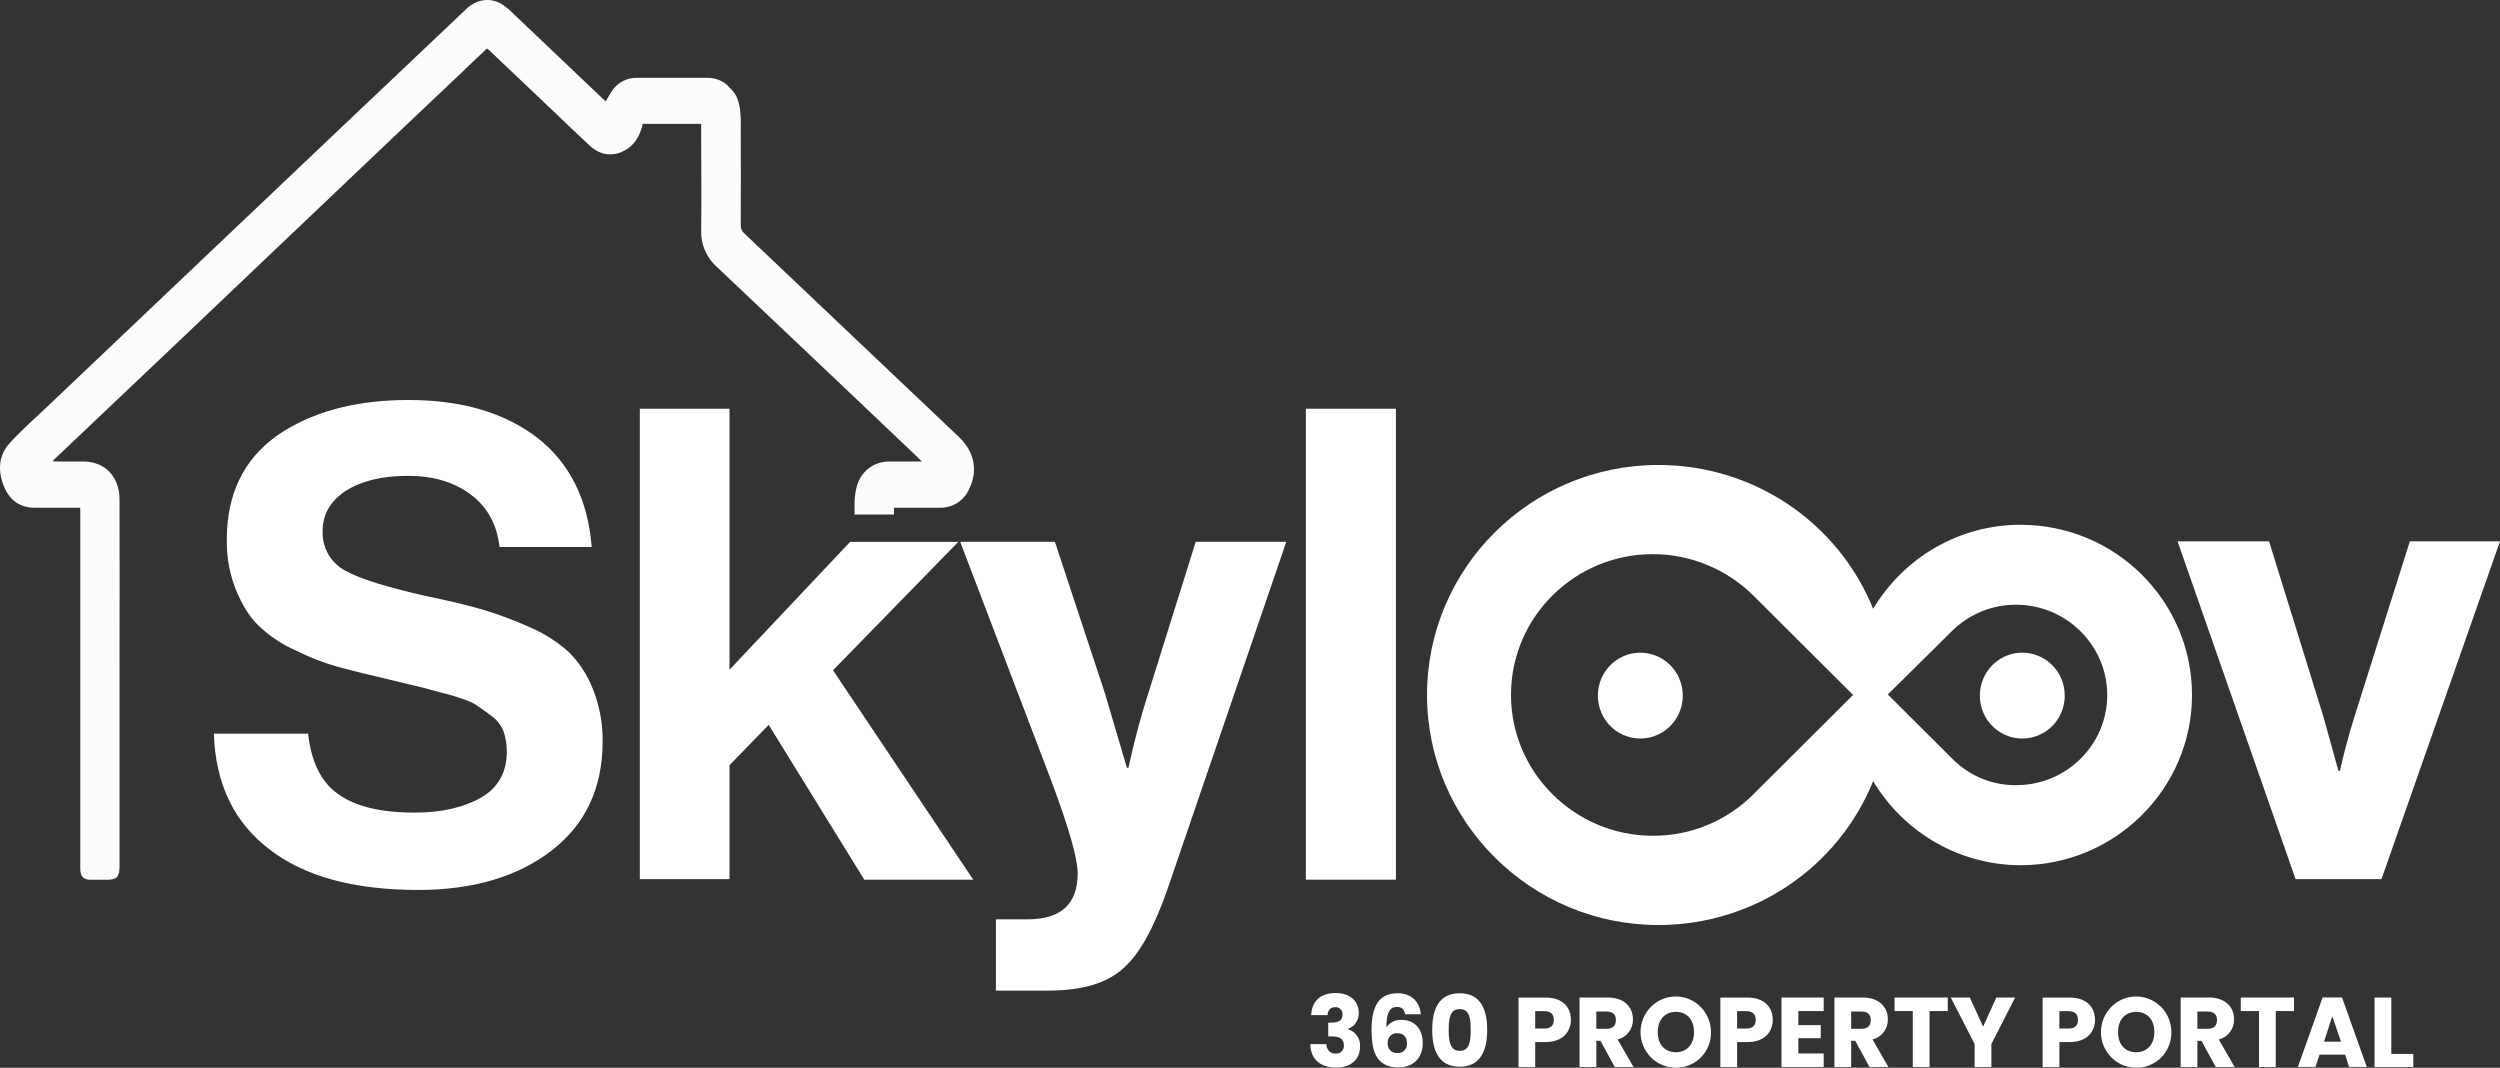 <svg width="96" height="41" viewBox="0 0 96 41" fill="none" xmlns="http://www.w3.org/2000/svg">
<rect x="0" y="0" width="96" height="41" fill="#333333" stroke="none"/>
<path d="M88.15 33.759L83.618 20.786H87.132L89.219 27.52L89.796 29.6H89.855C89.974 29.045 90.153 28.352 90.411 27.52L92.538 20.786H96L91.449 33.759H88.15ZM50.145 33.759V15.695H53.603V33.78H50.149L50.145 33.759ZM38.243 38.017V35.303H39.455C40.748 35.303 41.383 34.71 41.383 33.541C41.383 32.966 41.045 31.798 40.39 30.035L36.872 20.806H40.509L42.437 26.648L43.272 29.481H43.331C43.569 28.391 43.828 27.44 44.087 26.648L45.915 20.806H49.393L44.842 34.115C44.325 35.6 43.769 36.63 43.133 37.185C42.499 37.759 41.543 38.039 40.25 38.039H38.245L38.243 38.017ZM33.176 33.759L29.519 27.836L28.013 29.382V33.758H24.569V15.695H28.013V25.718L32.644 20.808H36.798L31.988 25.739L37.373 33.78H33.175L33.176 33.759ZM16.064 34.174C13.599 34.174 11.691 33.66 10.34 32.609C8.989 31.581 8.273 30.095 8.213 28.174H11.831C11.95 29.241 12.327 30.035 12.984 30.491C13.639 30.966 14.613 31.204 15.925 31.204C16.958 31.204 17.812 31.005 18.469 30.63C19.126 30.254 19.461 29.659 19.461 28.871C19.464 28.608 19.423 28.348 19.342 28.099C19.245 27.852 19.08 27.638 18.865 27.484C18.626 27.306 18.428 27.164 18.25 27.049C18.071 26.933 17.772 26.835 17.315 26.692C16.858 26.574 16.5 26.479 16.282 26.415C16.043 26.356 15.606 26.257 14.949 26.095C14.174 25.916 13.539 25.758 13.022 25.619C12.453 25.462 11.901 25.249 11.373 24.985C10.845 24.755 10.36 24.434 9.941 24.036C9.583 23.698 9.308 23.243 9.067 22.668C8.819 22.053 8.698 21.392 8.709 20.728C8.709 18.985 9.342 17.657 10.637 16.727C11.929 15.835 13.598 15.36 15.685 15.36C17.752 15.36 19.401 15.856 20.654 16.826C21.886 17.796 22.582 19.203 22.72 21.004H19.183C19.084 20.133 18.707 19.46 18.07 18.985C17.433 18.51 16.64 18.272 15.665 18.272C14.672 18.272 13.877 18.47 13.28 18.846C12.685 19.242 12.388 19.756 12.388 20.39C12.376 20.701 12.451 21.011 12.606 21.281C12.761 21.551 12.988 21.771 13.262 21.915C13.839 22.235 14.872 22.549 16.343 22.885C17.218 23.063 17.953 23.241 18.509 23.401C19.126 23.585 19.73 23.81 20.319 24.074C20.878 24.31 21.395 24.638 21.848 25.044C22.246 25.444 22.557 25.923 22.763 26.45C23.021 27.091 23.149 27.778 23.141 28.47C23.141 30.253 22.485 31.66 21.173 32.669C19.884 33.66 18.169 34.174 16.063 34.174H16.064ZM79.286 26.688C79.291 27.015 79.199 27.336 79.023 27.61C78.847 27.884 78.594 28.099 78.296 28.227C77.999 28.355 77.67 28.391 77.352 28.33C77.035 28.269 76.742 28.114 76.512 27.885C76.281 27.655 76.124 27.361 76.059 27.041C75.995 26.721 76.026 26.388 76.148 26.085C76.271 25.783 76.48 25.524 76.749 25.342C77.018 25.16 77.334 25.063 77.657 25.063C78.085 25.063 78.497 25.233 78.802 25.537C79.106 25.841 79.28 26.255 79.285 26.688H79.286ZM64.618 26.688C64.623 27.015 64.531 27.336 64.355 27.61C64.178 27.884 63.925 28.099 63.628 28.227C63.331 28.355 63.002 28.391 62.684 28.33C62.367 28.269 62.074 28.114 61.844 27.885C61.614 27.655 61.456 27.361 61.391 27.041C61.327 26.721 61.358 26.388 61.48 26.085C61.603 25.783 61.812 25.524 62.081 25.342C62.35 25.16 62.666 25.063 62.989 25.063C63.417 25.063 63.829 25.233 64.134 25.537C64.438 25.841 64.612 26.255 64.617 26.688H64.618ZM77.42 30.151C76.962 30.155 76.508 30.066 76.085 29.89C75.661 29.713 75.277 29.452 74.956 29.122L72.492 26.668L74.717 24.469L74.956 24.231C75.613 23.579 76.499 23.216 77.42 23.222C79.349 23.222 80.918 24.787 80.918 26.688C80.915 28.609 79.345 30.151 77.42 30.151ZM67.482 30.35L67.324 30.509C66.296 31.531 64.909 32.101 63.468 32.093C60.467 32.093 58.022 29.657 58.022 26.686C58.022 23.697 60.467 21.279 63.468 21.279C64.908 21.279 66.291 21.848 67.324 22.864L71.159 26.686L67.482 30.35ZM77.599 20.151C76.459 20.148 75.337 20.445 74.344 21.011C73.35 21.576 72.519 22.393 71.93 23.38C70.579 20.053 67.34 17.855 63.682 17.855C58.773 17.855 54.798 21.816 54.798 26.688C54.798 31.56 58.793 35.521 63.682 35.521C67.34 35.521 70.579 33.322 71.93 29.996C72.52 30.98 73.352 31.795 74.344 32.361C75.336 32.926 76.456 33.224 77.595 33.224C81.212 33.224 84.173 30.292 84.173 26.688C84.173 23.084 81.233 20.153 77.596 20.153L77.599 20.151Z" fill="white"/>
<path d="M51.285 38.132C51.865 38.132 52.176 38.467 52.176 38.885C52.183 39.02 52.146 39.154 52.072 39.266C51.998 39.379 51.889 39.464 51.763 39.509V39.524C51.904 39.565 52.028 39.654 52.112 39.776C52.196 39.897 52.236 40.045 52.226 40.193C52.226 40.661 51.894 40.995 51.319 40.995C50.743 40.995 50.334 40.722 50.315 40.095H50.939C50.934 40.143 50.941 40.192 50.957 40.238C50.974 40.284 51 40.326 51.034 40.36C51.068 40.395 51.109 40.421 51.155 40.437C51.2 40.454 51.249 40.46 51.297 40.455C51.338 40.459 51.38 40.453 51.419 40.439C51.457 40.424 51.493 40.401 51.522 40.372C51.551 40.342 51.574 40.306 51.588 40.267C51.603 40.228 51.608 40.185 51.605 40.144C51.605 39.896 51.458 39.798 51.124 39.798H51.003V39.27H51.124C51.342 39.27 51.552 39.216 51.552 38.965C51.556 38.927 51.552 38.888 51.539 38.851C51.526 38.814 51.506 38.781 51.479 38.753C51.452 38.726 51.419 38.704 51.383 38.691C51.347 38.678 51.309 38.673 51.27 38.676C51.059 38.676 50.988 38.828 50.977 38.98H50.349C50.371 38.433 50.724 38.132 51.285 38.132Z" fill="white"/>
<path d="M53.958 38.947C53.922 38.764 53.831 38.665 53.642 38.665C53.351 38.665 53.239 38.912 53.235 39.448C53.301 39.355 53.389 39.28 53.49 39.23C53.592 39.18 53.705 39.157 53.818 39.163C54.295 39.163 54.634 39.483 54.634 40.056C54.634 40.608 54.288 40.988 53.698 40.988C52.87 40.988 52.667 40.395 52.667 39.567C52.667 38.616 52.961 38.141 53.671 38.141C54.261 38.141 54.525 38.535 54.559 38.947H53.958ZM53.286 40.049C53.281 40.101 53.287 40.154 53.305 40.203C53.322 40.252 53.35 40.297 53.387 40.334C53.424 40.371 53.468 40.4 53.517 40.417C53.566 40.435 53.618 40.442 53.669 40.436C53.718 40.44 53.767 40.432 53.813 40.414C53.859 40.396 53.9 40.368 53.934 40.333C53.968 40.297 53.994 40.254 54.01 40.207C54.026 40.16 54.032 40.11 54.027 40.061C54.027 39.828 53.903 39.676 53.662 39.676C53.612 39.672 53.562 39.679 53.515 39.696C53.468 39.714 53.425 39.741 53.39 39.776C53.354 39.811 53.327 39.854 53.309 39.901C53.291 39.948 53.283 39.999 53.286 40.049V40.049Z" fill="white"/>
<path d="M56.053 38.141C56.835 38.141 57.108 38.733 57.108 39.547C57.108 40.362 56.834 40.962 56.053 40.962C55.272 40.962 54.997 40.368 54.997 39.547C54.997 38.727 55.27 38.141 56.053 38.141ZM56.053 38.749C55.673 38.749 55.63 39.121 55.63 39.547C55.63 39.973 55.675 40.353 56.053 40.353C56.431 40.353 56.475 39.988 56.475 39.547C56.475 39.107 56.433 38.749 56.053 38.749Z" fill="white"/>
<path d="M59.351 40.015H58.952V40.975H58.311V38.307H59.353C60.001 38.307 60.324 38.675 60.324 39.166C60.317 39.604 60.024 40.015 59.351 40.015ZM59.302 39.497C59.558 39.497 59.667 39.368 59.667 39.163C59.667 38.958 59.561 38.828 59.302 38.828H58.952V39.497H59.302Z" fill="white"/>
<path d="M61.735 38.304C62.382 38.304 62.705 38.68 62.705 39.144C62.709 39.321 62.653 39.494 62.546 39.634C62.439 39.775 62.288 39.874 62.118 39.916L62.727 40.973H62.006L61.457 39.966H61.299V40.973H60.655V38.305L61.735 38.304ZM61.697 38.844H61.299V39.506H61.697C61.938 39.506 62.05 39.38 62.05 39.171C62.05 38.961 61.938 38.844 61.697 38.844V38.844Z" fill="white"/>
<path d="M64.355 41C64.088 41.001 63.826 40.922 63.603 40.773C63.379 40.623 63.205 40.41 63.102 40.161C62.998 39.911 62.971 39.636 63.022 39.371C63.073 39.105 63.201 38.861 63.39 38.669C63.578 38.477 63.819 38.346 64.082 38.292C64.344 38.239 64.616 38.265 64.864 38.368C65.111 38.471 65.323 38.646 65.472 38.871C65.621 39.096 65.701 39.36 65.701 39.63C65.705 39.811 65.673 39.99 65.606 40.157C65.54 40.324 65.441 40.476 65.316 40.604C65.19 40.731 65.04 40.832 64.875 40.901C64.71 40.968 64.534 41.002 64.355 41ZM64.355 40.406C64.778 40.406 65.051 40.098 65.051 39.63C65.051 39.163 64.777 38.855 64.355 38.855C63.934 38.855 63.657 39.156 63.657 39.63C63.657 40.105 63.927 40.406 64.355 40.406V40.406Z" fill="white"/>
<path d="M67.104 40.015H66.705V40.975H66.062V38.307H67.104C67.751 38.307 68.074 38.675 68.074 39.166C68.074 39.604 67.778 40.015 67.104 40.015ZM67.055 39.497C67.311 39.497 67.42 39.368 67.42 39.163C67.42 38.958 67.314 38.828 67.055 38.828H66.705V39.497H67.055Z" fill="white"/>
<path d="M70.029 38.825H69.056V39.365H69.917V39.867H69.056V40.453H70.029V40.974H68.409V38.305H70.029V38.825Z" fill="white"/>
<path d="M71.522 38.304C72.169 38.304 72.493 38.68 72.493 39.144C72.496 39.321 72.44 39.494 72.334 39.634C72.227 39.775 72.076 39.874 71.906 39.916L72.515 40.973H71.789L71.24 39.966H71.085V40.973H70.441V38.305L71.522 38.304ZM71.484 38.844H71.085V39.506H71.483C71.724 39.506 71.837 39.38 71.837 39.171C71.837 38.961 71.725 38.844 71.484 38.844V38.844Z" fill="white"/>
<path d="M72.751 38.304H74.794V38.825H74.094V40.973H73.451V38.825H72.751V38.304Z" fill="white"/>
<path d="M74.909 38.304H75.639L76.152 39.422L76.66 38.304H77.382L76.469 40.091V40.973H75.826V40.091L74.909 38.304Z" fill="white"/>
<path d="M79.478 40.015H79.08V40.975H78.436V38.307H79.478C80.125 38.307 80.448 38.675 80.448 39.166C80.448 39.604 80.151 40.015 79.478 40.015ZM79.429 39.497C79.685 39.497 79.794 39.368 79.794 39.163C79.794 38.958 79.688 38.828 79.429 38.828H79.08V39.497H79.429Z" fill="white"/>
<path d="M82.032 41C81.764 41.001 81.502 40.921 81.28 40.771C81.057 40.621 80.883 40.408 80.78 40.159C80.677 39.909 80.65 39.634 80.702 39.369C80.753 39.103 80.882 38.859 81.07 38.668C81.259 38.476 81.5 38.345 81.762 38.292C82.025 38.239 82.297 38.266 82.544 38.368C82.791 38.472 83.003 38.647 83.152 38.871C83.301 39.096 83.38 39.36 83.381 39.63C83.384 39.811 83.352 39.99 83.285 40.157C83.219 40.325 83.12 40.477 82.994 40.605C82.868 40.732 82.718 40.833 82.552 40.901C82.387 40.969 82.21 41.003 82.032 41ZM82.032 40.406C82.454 40.406 82.728 40.098 82.728 39.63C82.728 39.163 82.453 38.855 82.032 38.855C81.611 38.855 81.332 39.156 81.332 39.63C81.332 40.105 81.602 40.406 82.032 40.406V40.406Z" fill="white"/>
<path d="M84.817 38.304C85.464 38.304 85.788 38.68 85.788 39.144C85.792 39.321 85.736 39.494 85.629 39.634C85.522 39.775 85.371 39.874 85.201 39.916L85.81 40.973H85.085L84.535 39.966H84.38V40.973H83.737V38.305L84.817 38.304ZM84.779 38.844H84.38V39.506H84.779C85.02 39.506 85.133 39.38 85.133 39.171C85.133 38.961 85.02 38.844 84.779 38.844V38.844Z" fill="white"/>
<path d="M86.046 38.304H88.089V38.825H87.389V40.973H86.746V38.825H86.046V38.304Z" fill="white"/>
<path d="M90.055 40.499H89.07L88.912 40.971H88.238L89.188 38.303H89.934L90.884 40.971H90.203L90.055 40.499ZM89.56 39.022L89.243 40H89.894L89.56 39.022Z" fill="white"/>
<path d="M91.826 38.304V40.471H92.67V40.973H91.183V38.305L91.826 38.304Z" fill="white"/>
<path d="M35.402 17.724C34.946 17.724 34.544 17.724 34.142 17.724C33.851 17.72 33.568 17.817 33.34 17.999C33.112 18.181 32.953 18.437 32.889 18.723C32.837 18.937 32.812 19.157 32.816 19.377C32.816 19.504 32.816 19.632 32.816 19.759H34.33V19.496H34.541C35.059 19.496 35.578 19.496 36.096 19.496C36.331 19.502 36.563 19.438 36.762 19.311C36.961 19.183 37.118 19 37.214 18.782C37.566 18.078 37.418 17.341 36.82 16.777C35.848 15.857 34.877 14.935 33.906 14.013C32.131 12.329 30.355 10.645 28.579 8.961C28.534 8.921 28.498 8.872 28.475 8.816C28.452 8.761 28.442 8.701 28.445 8.64C28.449 7.4 28.449 6.161 28.445 4.922C28.453 4.682 28.444 4.442 28.417 4.203C28.372 3.9 28.285 3.614 28.065 3.416L27.942 3.291C27.941 3.285 27.939 3.279 27.935 3.275C27.727 3.091 27.461 2.989 27.185 2.988C26.275 2.988 25.366 2.988 24.456 2.988C24.275 2.984 24.096 3.025 23.934 3.107C23.772 3.188 23.631 3.308 23.524 3.455C23.429 3.597 23.341 3.744 23.262 3.895C23.228 3.865 23.195 3.836 23.165 3.807C22.022 2.722 20.88 1.636 19.739 0.551C19.6 0.409 19.448 0.28 19.285 0.168C18.843 -0.109 18.308 -0.038 17.912 0.339C16.334 1.833 14.758 3.327 13.183 4.821L7.545 10.173C5.65 11.972 3.756 13.77 1.865 15.568C1.359 16.049 0.833 16.508 0.363 17.027C-0.059 17.495 -0.091 18.089 0.152 18.676C0.377 19.229 0.786 19.503 1.355 19.497C1.746 19.497 2.137 19.497 2.529 19.497H3.077C3.077 19.558 3.083 19.584 3.083 19.604C3.083 21.337 3.083 23.07 3.083 24.802C3.083 27.657 3.083 30.512 3.083 33.367C3.083 33.652 3.205 33.781 3.47 33.783C3.681 33.783 3.893 33.783 4.104 33.783C4.489 33.783 4.59 33.677 4.59 33.25V28.233C4.59 27.351 4.59 26.468 4.59 25.585C4.59 23.451 4.598 21.316 4.59 19.181C4.59 18.297 4.022 17.723 3.199 17.722H2.221C2.164 17.722 2.107 17.715 2.021 17.708C2.083 17.645 2.12 17.602 2.158 17.57C3.721 16.086 5.285 14.603 6.849 13.121C8.723 11.342 10.596 9.561 12.467 7.778C13.51 6.787 14.553 5.796 15.596 4.804L17.726 2.789C18.042 2.478 18.373 2.172 18.701 1.861C18.729 1.882 18.748 1.895 18.767 1.911C19.619 2.722 20.473 3.533 21.327 4.343C21.769 4.764 22.207 5.189 22.655 5.602C23.102 6.015 23.669 6.034 24.154 5.67C24.45 5.447 24.597 5.12 24.682 4.757H26.925C26.925 4.948 26.925 5.115 26.925 5.281C26.925 6.469 26.944 7.657 26.925 8.844C26.916 9.112 26.967 9.379 27.074 9.624C27.181 9.87 27.34 10.088 27.541 10.263C30.084 12.665 32.624 15.073 35.16 17.486C35.236 17.557 35.303 17.622 35.402 17.724Z" fill="#FCFCFE"/>
</svg>
